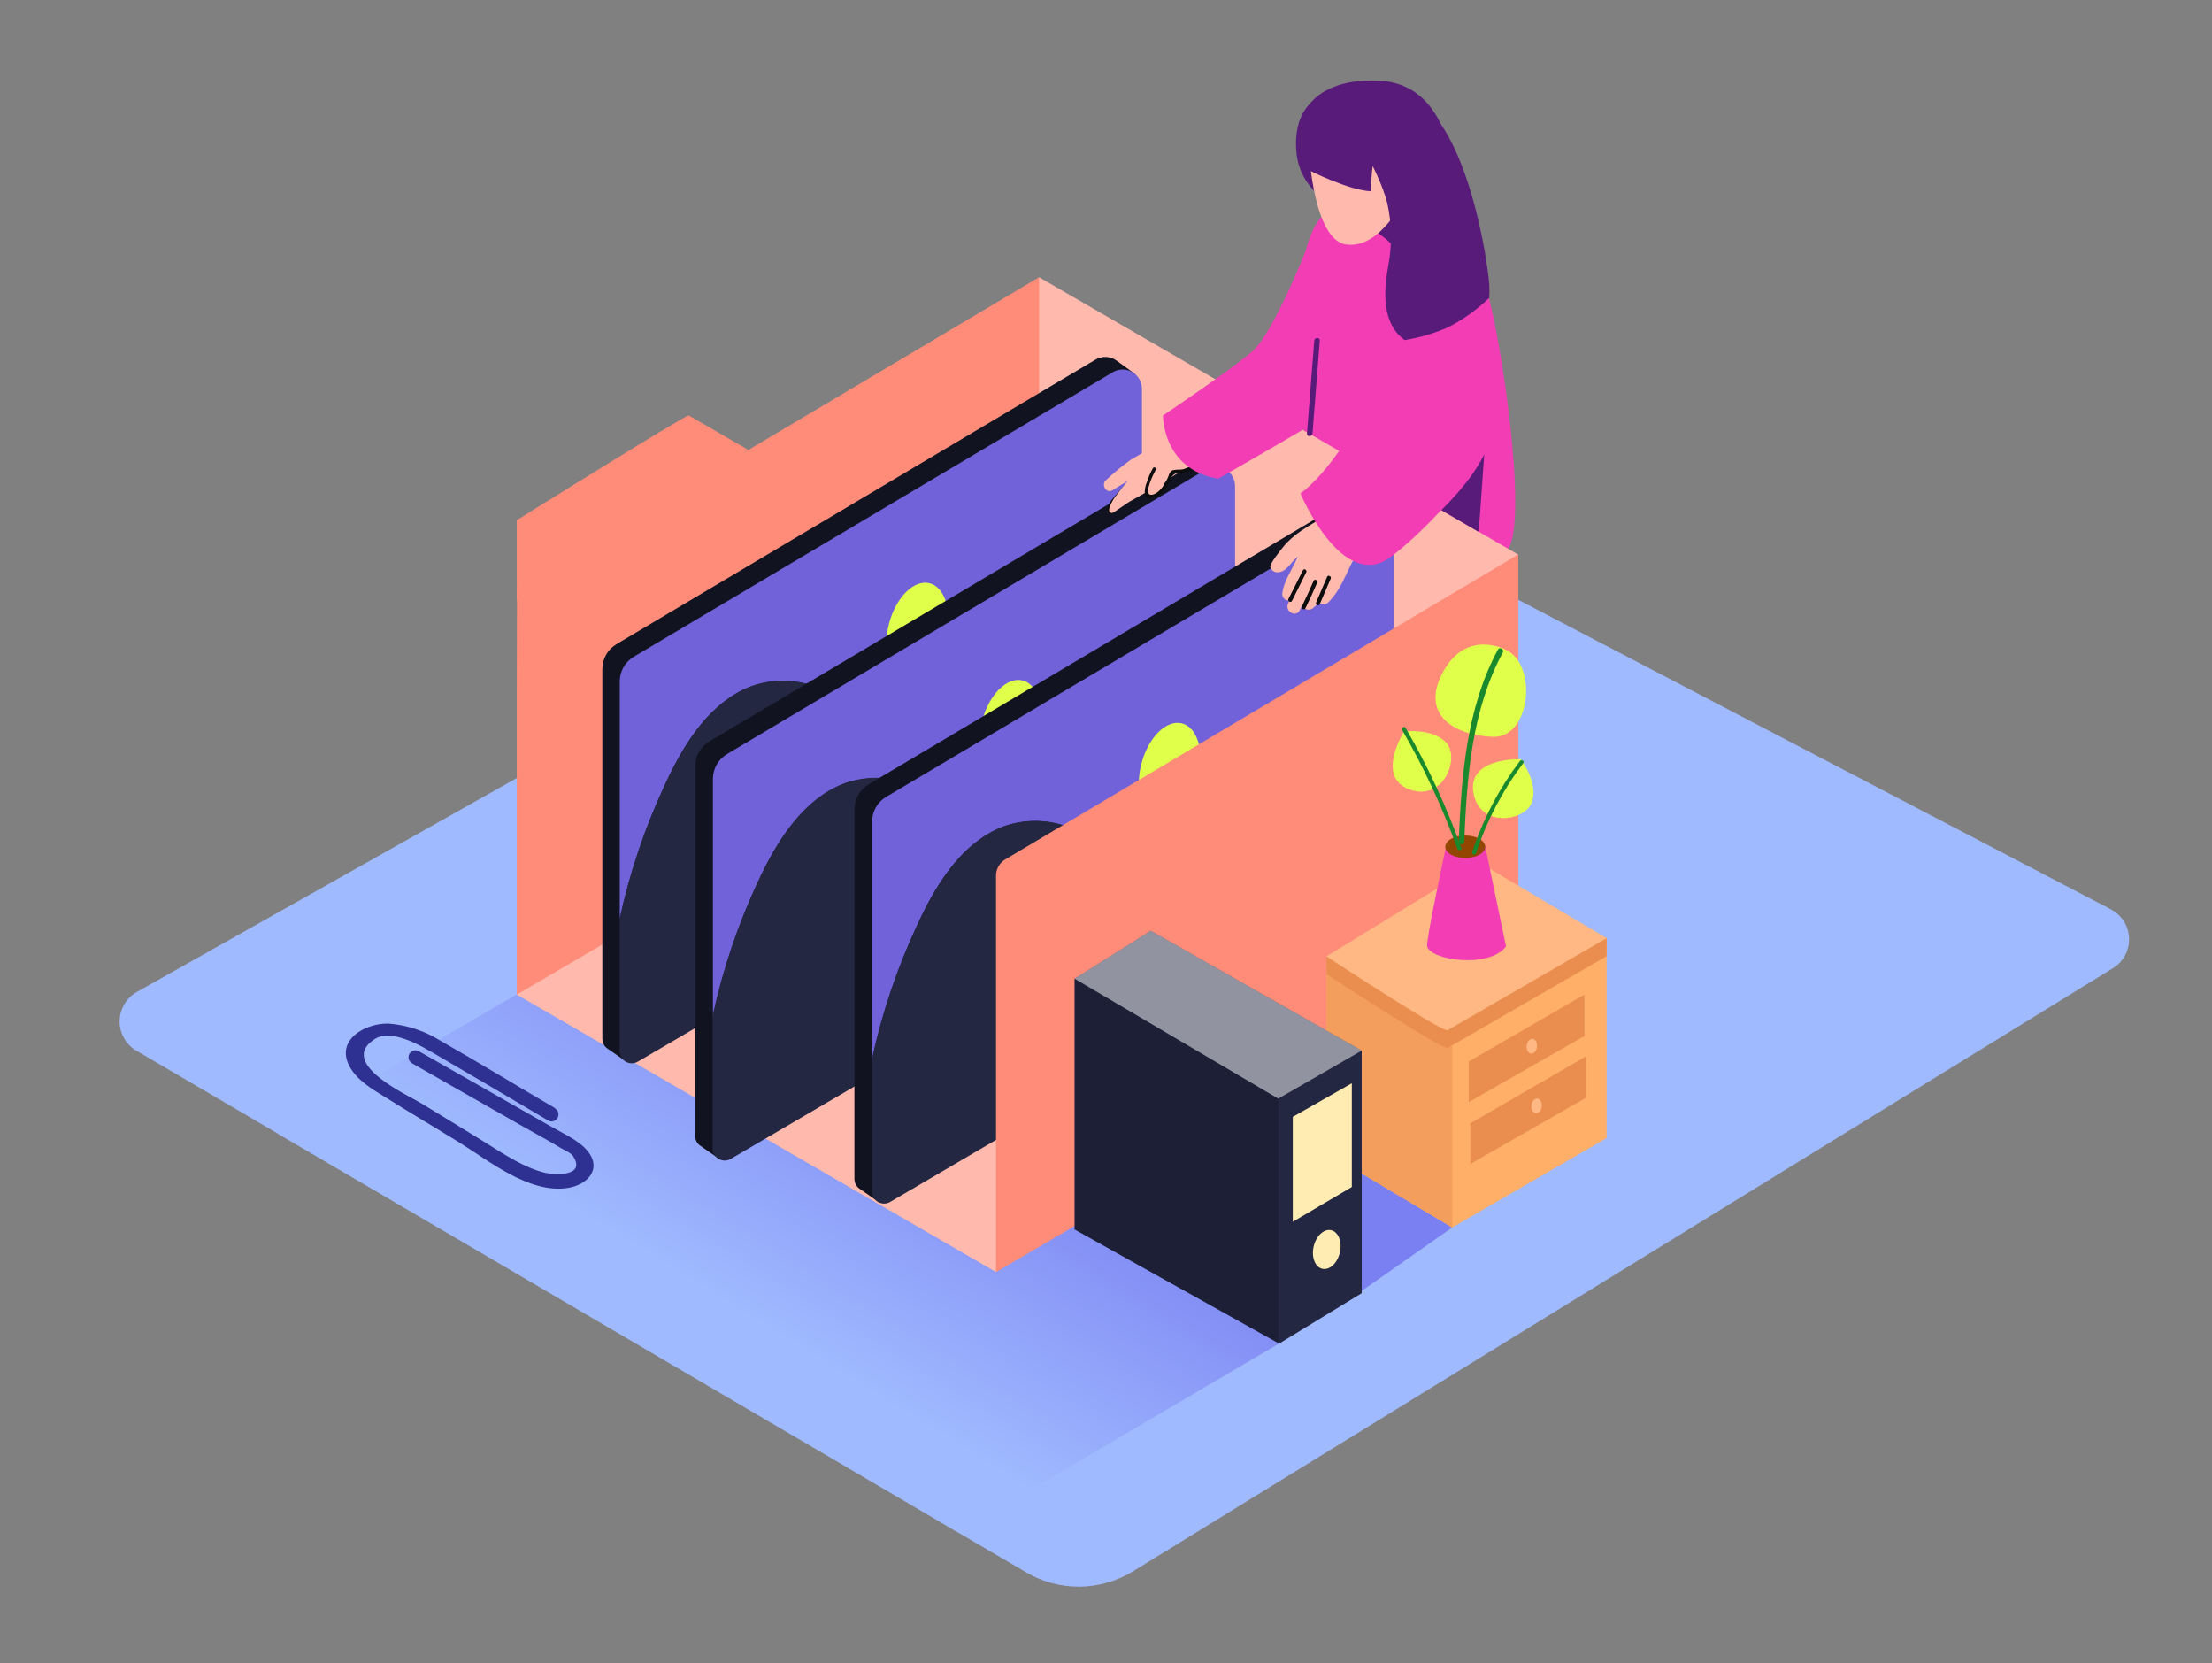 <svg width="141" height="106" viewBox="0 0 141 106" fill="none" xmlns="http://www.w3.org/2000/svg">
<rect x="0" y="0" width="141" height="106" fill="#808080" stroke="none"/>
<path d="M8.689 66.953L65.417 100.205C66.453 100.812 67.633 101.126 68.832 101.113C70.032 101.1 71.205 100.76 72.227 100.131L134.69 61.696C135.014 61.496 135.279 61.214 135.458 60.878C135.638 60.543 135.725 60.165 135.712 59.785C135.699 59.404 135.585 59.034 135.383 58.712C135.18 58.389 134.896 58.127 134.56 57.95L75.16 26.938C74.843 26.773 74.491 26.689 74.134 26.695C73.777 26.7 73.427 26.795 73.116 26.97L8.721 63.215C8.391 63.401 8.116 63.671 7.924 63.997C7.732 64.324 7.629 64.696 7.625 65.075C7.622 65.454 7.719 65.827 7.906 66.157C8.092 66.487 8.363 66.761 8.689 66.953Z" fill="#9FBAFF"/>
<path d="M41.496 58.388L17.706 72.239C17.706 72.239 54.334 93.647 61.064 97.651L81.59 85.584" fill="url(#paint0_linear)"/>
<path d="M83.208 25.221C83.208 25.221 81.597 14.427 85.108 13.243C88.618 12.059 93.606 14.84 94.671 18.14C95.736 21.44 97.526 33.98 95.989 35.121C94.452 36.263 83.652 34.461 82.894 31.454" fill="#F23DB4"/>
<path d="M63.478 81.055L32.941 63.381L66.235 17.667L96.772 35.34L63.478 81.055Z" fill="#FFB9AD"/>
<path d="M32.955 37.432L32.941 44.276V63.381L66.235 43.891V17.667L32.955 37.432Z" fill="#FF8C79"/>
<path d="M47.7 28.673L43.904 26.475C43.759 26.39 32.941 33.15 32.941 33.15V38.277" fill="#FF8C79"/>
<path d="M89.066 16.045C89.461 15.889 89.863 15.755 90.24 15.635C91.238 15.313 92.263 15.091 93.275 14.833C93.088 10.346 90.356 5.293 85.594 5.72C84.902 5.754 84.237 6.001 83.691 6.427C82.841 7.134 82.52 8.3 82.633 9.66C82.681 10.289 82.877 10.897 83.204 11.435C83.531 11.974 83.981 12.427 84.515 12.759C87.286 14.533 88.478 15.059 89.066 16.045Z" fill="#581B7A"/>
<path d="M83.377 8.862C83.377 8.862 83.574 15.222 85.777 15.575C87.981 15.928 89.535 12.596 89.535 12.596C89.535 12.596 90.73 9.681 89.535 8.862C88.34 8.042 85.111 6.696 83.377 8.862Z" fill="#FFB9AD"/>
<path d="M88.478 17.013C88.195 18.607 88.083 20.613 89.535 21.67C90.484 21.518 91.41 21.247 92.291 20.864C93.258 20.369 94.146 19.735 94.928 18.981C94.948 18.697 94.948 18.411 94.928 18.126C94.823 16.359 92.616 1.449 85.89 7.25L86.979 9.512C87.505 10.607 88.121 11.738 88.428 12.943C88.726 14.281 88.743 15.668 88.478 17.013Z" fill="#581B7A"/>
<path d="M83.377 6.837C83.356 6.773 84.336 4.964 87.935 5.141C92.041 5.346 92.493 10.162 92.493 10.162" fill="#581B7A"/>
<path d="M83.141 8.127C83.074 8.264 82.897 10.247 83.377 10.819C83.377 10.819 85.95 12.133 87.402 12.19C87.402 12.19 87.402 10.512 87.596 10.342C87.79 10.172 87.49 7.226 85.591 6.833" fill="#581B7A"/>
<path d="M35.384 70.617C32.955 69.204 30.544 67.72 28.091 66.331C27.095 65.702 25.961 65.324 24.788 65.229C23.293 65.183 21.365 66.257 22.282 67.96C22.736 68.805 23.66 69.373 24.446 69.85C26.039 70.85 27.664 71.808 29.265 72.797C31.186 73.981 33.66 76.02 36.085 75.719C37.495 75.546 38.451 74.433 37.365 73.246C36.801 72.631 35.923 72.246 35.204 71.833L26.702 66.992C26.601 66.933 26.481 66.916 26.368 66.946C26.255 66.976 26.158 67.05 26.099 67.151C26.04 67.252 26.024 67.373 26.054 67.486C26.083 67.599 26.157 67.696 26.258 67.755L33.399 71.822C34.164 72.257 34.95 72.674 35.701 73.133C35.937 73.278 36.382 73.447 36.53 73.677C37.354 74.956 35.437 74.892 34.742 74.737C33.403 74.408 32.187 73.589 31.031 72.868C29.645 72.006 28.253 71.161 26.86 70.313C26.004 69.79 21.478 67.759 23.885 66.215C24.978 65.508 26.913 66.685 27.915 67.275C30.265 68.643 32.605 70.019 34.936 71.402C35.037 71.461 35.157 71.477 35.27 71.447C35.384 71.417 35.48 71.344 35.539 71.243C35.598 71.141 35.614 71.021 35.585 70.907C35.555 70.794 35.481 70.697 35.38 70.638L35.384 70.617Z" fill="#2E3192"/>
<path d="M91.868 32.507C91.868 32.507 93.74 30.761 94.611 28.952L94.258 33.899L91.868 32.507Z" fill="#581B7A"/>
<path d="M72.361 23.843L71.205 23.009C71.01 22.857 70.775 22.768 70.529 22.753C70.283 22.738 70.038 22.798 69.827 22.924L39.297 41.054C39.023 41.216 38.797 41.446 38.639 41.722C38.481 41.999 38.398 42.311 38.398 42.63V48.431V66.197C38.398 66.308 38.422 66.419 38.47 66.519C38.517 66.62 38.587 66.709 38.673 66.78L38.775 66.851L39.963 67.677L40.495 66.646L40.086 66.526L71.667 48.053V23.984L72.361 23.843Z" fill="#232742"/>
<path opacity="0.5" d="M72.361 23.843L71.205 23.009C71.01 22.857 70.775 22.768 70.529 22.753C70.283 22.738 70.038 22.798 69.827 22.924L39.297 41.054C39.023 41.216 38.797 41.446 38.639 41.722C38.481 41.999 38.398 42.311 38.398 42.63V48.431V66.197C38.398 66.308 38.422 66.419 38.47 66.519C38.517 66.62 38.587 66.709 38.673 66.78L38.775 66.851L39.963 67.677L40.495 66.646L40.086 66.526L71.667 48.053V23.984L72.361 23.843Z" fill="black"/>
<path d="M47.344 43.972C49.727 42.803 52.896 43.41 54.422 45.665C55.075 46.629 55.441 47.866 56.435 48.47C56.844 48.688 57.3 48.805 57.763 48.812C58.226 48.819 58.685 48.715 59.1 48.509C61.659 47.357 62.53 44.46 63.499 42.075C64.588 39.393 66.055 36.114 68.685 34.655C70.019 34.034 71.391 33.495 72.791 33.044V24.779C72.791 24.562 72.734 24.348 72.624 24.16C72.515 23.972 72.358 23.816 72.17 23.708C71.981 23.601 71.767 23.545 71.55 23.547C71.333 23.549 71.12 23.608 70.933 23.719L40.404 41.849C40.13 42.011 39.904 42.241 39.746 42.517C39.588 42.794 39.505 43.106 39.505 43.425V49.226V58.547C40.141 55.613 41.103 52.759 42.374 50.039C43.442 47.7 44.951 45.145 47.344 43.972Z" fill="#7162D9"/>
<path d="M72.795 48.841V33.033C71.394 33.485 70.023 34.023 68.688 34.644C66.055 36.111 64.589 39.389 63.503 42.064C62.533 44.453 61.663 47.347 59.104 48.498C58.688 48.704 58.23 48.808 57.767 48.801C57.303 48.794 56.848 48.677 56.439 48.46C55.445 47.859 55.078 46.619 54.426 45.654C52.903 43.4 49.731 42.792 47.348 43.962C44.965 45.131 43.442 47.7 42.37 50.039C41.1 52.759 40.138 55.613 39.501 58.547V66.992C39.502 67.127 39.538 67.259 39.605 67.376C39.673 67.493 39.77 67.59 39.887 67.657C40.003 67.724 40.136 67.76 40.27 67.759C40.405 67.759 40.537 67.724 40.654 67.656L72.795 48.841Z" fill="#232742"/>
<path d="M60.282 40.675C60.715 38.998 60.257 37.428 59.26 37.17C58.263 36.911 57.104 38.062 56.671 39.739C56.238 41.417 56.696 42.987 57.693 43.245C58.69 43.504 59.849 42.353 60.282 40.675Z" fill="#E0FF4B"/>
<path d="M75.745 29.118L45.215 47.248C44.942 47.41 44.715 47.64 44.557 47.916C44.4 48.193 44.317 48.505 44.316 48.824V54.625V72.391C44.316 72.502 44.341 72.613 44.388 72.713C44.436 72.814 44.505 72.903 44.591 72.974L44.694 73.045L45.881 73.871L46.414 72.84L46.005 72.72L77.599 54.223V30.178C77.599 29.961 77.541 29.748 77.432 29.56C77.323 29.373 77.167 29.217 76.979 29.11C76.79 29.002 76.577 28.946 76.361 28.948C76.144 28.949 75.932 29.008 75.745 29.118Z" fill="#232742"/>
<path d="M77.123 29.203L78.297 30.037L76.873 30.32" fill="#006DA8"/>
<path opacity="0.5" d="M75.745 29.118L45.215 47.248C44.942 47.41 44.715 47.64 44.557 47.916C44.4 48.193 44.317 48.505 44.316 48.824V54.625V72.391C44.316 72.502 44.341 72.613 44.388 72.713C44.436 72.814 44.505 72.903 44.591 72.974L44.694 73.045L45.881 73.871L46.414 72.84L46.005 72.72L77.599 54.223V30.178C77.599 29.961 77.541 29.748 77.432 29.56C77.323 29.373 77.167 29.217 76.979 29.11C76.79 29.002 76.577 28.946 76.361 28.948C76.144 28.949 75.932 29.008 75.745 29.118Z" fill="black"/>
<path d="M53.28 50.173C55.663 49.004 58.832 49.612 60.359 51.866C61.011 52.831 61.377 54.067 62.371 54.671C62.781 54.889 63.236 55.006 63.699 55.013C64.162 55.02 64.621 54.916 65.036 54.71C67.595 53.558 68.466 50.661 69.436 48.276C70.525 45.594 71.991 42.315 74.621 40.856C75.955 40.226 77.326 39.68 78.727 39.22V30.977C78.727 30.759 78.67 30.546 78.561 30.357C78.451 30.169 78.294 30.014 78.106 29.906C77.917 29.798 77.703 29.742 77.486 29.744C77.269 29.746 77.056 29.806 76.87 29.917L46.343 48.053C46.07 48.215 45.843 48.446 45.686 48.722C45.528 48.998 45.445 49.311 45.444 49.629V55.431V64.752C46.073 61.816 47.029 58.959 48.292 56.237C49.378 53.898 50.887 51.343 53.28 50.173Z" fill="#7162D9"/>
<path d="M78.727 55.035V39.22C77.327 39.672 75.955 40.21 74.621 40.831C71.988 42.297 70.521 45.576 69.436 48.251C68.466 50.64 67.595 53.533 65.036 54.685C64.621 54.891 64.162 54.995 63.699 54.988C63.236 54.981 62.781 54.864 62.371 54.647C61.377 54.046 61.011 52.806 60.359 51.841C58.836 49.587 55.663 48.979 53.28 50.149C50.898 51.318 49.378 53.897 48.292 56.236C47.022 58.956 46.059 61.81 45.423 64.745V73.189C45.424 73.324 45.459 73.457 45.527 73.574C45.595 73.69 45.692 73.787 45.809 73.854C45.925 73.922 46.058 73.957 46.192 73.957C46.327 73.957 46.459 73.921 46.576 73.854L78.727 55.035Z" fill="#232742"/>
<path d="M66.216 46.872C66.649 45.194 66.192 43.625 65.195 43.367C64.198 43.108 63.038 44.259 62.606 45.936C62.173 47.614 62.63 49.183 63.627 49.442C64.624 49.7 65.784 48.55 66.216 46.872Z" fill="#E0FF4B"/>
<path d="M85.897 31.857L55.367 49.986C55.094 50.148 54.867 50.378 54.71 50.655C54.552 50.931 54.469 51.244 54.468 51.562V57.364V75.129C54.468 75.241 54.493 75.351 54.54 75.452C54.588 75.553 54.657 75.642 54.743 75.712L54.846 75.783L56.033 76.61L56.566 75.578L56.157 75.458L87.751 56.961V32.916C87.751 32.699 87.693 32.486 87.584 32.299C87.475 32.111 87.319 31.956 87.131 31.848C86.942 31.741 86.729 31.685 86.513 31.686C86.296 31.688 86.084 31.746 85.897 31.857Z" fill="#232742"/>
<path d="M87.272 31.938L88.446 32.775L87.025 33.054" fill="#006DA8"/>
<path opacity="0.5" d="M85.897 31.857L55.367 49.986C55.094 50.148 54.867 50.378 54.71 50.655C54.552 50.931 54.469 51.244 54.468 51.562V57.364V75.129C54.468 75.241 54.493 75.351 54.54 75.452C54.588 75.553 54.657 75.642 54.743 75.712L54.846 75.783L56.033 76.61L56.566 75.578L56.157 75.458L87.751 56.961V32.916C87.751 32.699 87.693 32.486 87.584 32.299C87.475 32.111 87.319 31.956 87.131 31.848C86.942 31.741 86.729 31.685 86.513 31.686C86.296 31.688 86.084 31.746 85.897 31.857Z" fill="black"/>
<path d="M63.429 52.904C65.812 51.735 68.981 52.343 70.507 54.597C71.159 55.562 71.526 56.798 72.52 57.403C72.929 57.62 73.384 57.737 73.848 57.744C74.311 57.751 74.769 57.647 75.185 57.441C77.744 56.289 78.615 53.392 79.584 51.007C80.673 48.325 82.139 45.046 84.769 43.587C86.104 42.966 87.475 42.428 88.876 41.976V33.711C88.876 33.494 88.818 33.28 88.709 33.092C88.6 32.904 88.443 32.748 88.254 32.641C88.066 32.533 87.852 32.477 87.635 32.479C87.418 32.481 87.205 32.541 87.018 32.651L56.488 50.781C56.215 50.943 55.988 51.173 55.831 51.45C55.673 51.726 55.59 52.039 55.589 52.357V58.159V67.487C56.226 64.552 57.188 61.698 58.459 58.978C59.527 56.632 61.035 54.078 63.429 52.904Z" fill="#7162D9"/>
<path d="M88.879 57.77V41.965C87.479 42.417 86.107 42.955 84.773 43.577C82.14 45.043 80.673 48.322 79.588 50.996C78.618 53.385 77.747 56.279 75.188 57.431C74.773 57.636 74.314 57.74 73.851 57.734C73.388 57.727 72.933 57.61 72.523 57.392C71.529 56.791 71.163 55.551 70.511 54.586C68.988 52.332 65.815 51.724 63.432 52.894C61.05 54.063 59.53 56.622 58.459 58.961C57.186 61.686 56.222 64.546 55.586 67.487V75.931C55.586 76.066 55.622 76.199 55.69 76.315C55.757 76.432 55.855 76.529 55.971 76.596C56.088 76.663 56.22 76.699 56.355 76.699C56.49 76.699 56.622 76.663 56.738 76.596L88.879 57.77Z" fill="#232742"/>
<path d="M76.366 49.605C76.799 47.928 76.342 46.358 75.345 46.1C74.348 45.841 73.189 46.992 72.756 48.669C72.323 50.347 72.78 51.916 73.777 52.175C74.774 52.433 75.933 51.283 76.366 49.605Z" fill="#E0FF4B"/>
<path d="M92.57 78.221L85.185 83.394L77.649 77.348L83.469 72.44L92.57 78.221Z" fill="url(#paint1_linear)"/>
<path d="M64.077 54.767C63.898 54.873 63.75 55.025 63.647 55.206C63.543 55.388 63.489 55.593 63.489 55.802V61.961V81.065L96.782 61.572V35.333L64.077 54.767Z" fill="#FF8C79"/>
<path d="M102.412 59.784V72.525L92.57 78.221L84.551 73.444V61.607" fill="#FFAF68"/>
<path d="M92.57 78.221V65.653L84.551 62.091V73.444L92.57 78.221Z" fill="#F49E5D"/>
<path d="M84.551 60.943V62.091L85.312 62.325L85.82 61.547" fill="#EA8E50"/>
<path d="M94.308 56.116L102.415 60.929L92.278 66.78C91.978 66.953 84.551 62.074 84.551 62.074L94.308 56.116Z" fill="#EA8E50"/>
<path d="M102.412 60.932V59.784L100.956 59.06L101.132 61.095" fill="#EA8E50"/>
<path d="M94.308 54.972L102.415 59.784L92.278 65.649C91.978 65.823 84.551 60.943 84.551 60.943L94.308 54.972Z" fill="#FFB883"/>
<path d="M100.998 63.377V66.017L93.624 70.232V67.646L100.998 63.377Z" fill="#EA8E50"/>
<path d="M101.097 67.317V69.956L93.723 74.172V71.585L101.097 67.317Z" fill="#EA8E50"/>
<path d="M97.974 66.704C97.999 66.445 97.871 66.222 97.689 66.204C97.507 66.187 97.339 66.382 97.315 66.641C97.29 66.899 97.418 67.122 97.6 67.14C97.782 67.157 97.95 66.962 97.974 66.704Z" fill="#FFB883"/>
<path d="M98.275 70.507C98.3 70.249 98.172 70.025 97.99 70.008C97.808 69.99 97.64 70.186 97.615 70.444C97.591 70.702 97.719 70.926 97.901 70.943C98.083 70.961 98.25 70.766 98.275 70.507Z" fill="#FFB883"/>
<path d="M86.8 66.95L73.355 59.314L68.498 62.37L74.575 68.515L82.372 72.059" fill="#232742"/>
<path opacity="0.5" d="M86.8 66.95L73.355 59.314L68.498 62.37L74.575 68.515L82.372 72.059" fill="white"/>
<path d="M81.477 70.013L68.498 62.37V64.307V65.268V78.348L81.477 85.588V85.524L81.59 85.588L86.8 82.408V69.684V66.95L81.477 70.013Z" fill="#232742"/>
<path d="M82.407 71.172V77.857L86.169 75.642V69.031L82.407 71.172Z" fill="#FFECB3"/>
<path opacity="0.2" d="M81.477 70.013V85.588L68.498 78.348V62.37L81.477 70.013Z" fill="black"/>
<path d="M85.406 79.821C85.564 79.142 85.318 78.505 84.857 78.397C84.397 78.289 83.895 78.752 83.737 79.43C83.579 80.109 83.825 80.746 84.286 80.854C84.746 80.962 85.248 80.499 85.406 79.821Z" fill="#FFECB3"/>
<path d="M92.193 53.883C92.193 53.883 90.871 59.964 90.973 60.314C91.231 61.208 94.911 61.727 95.996 60.314L94.66 53.883H92.193Z" fill="#F23DB4"/>
<path d="M93.398 54.678C94.101 54.678 94.671 54.357 94.671 53.961C94.671 53.565 94.101 53.244 93.398 53.244C92.696 53.244 92.126 53.565 92.126 53.961C92.126 54.357 92.696 54.678 93.398 54.678Z" fill="#934600"/>
<path d="M95.958 41.393C95.958 41.393 93.49 40.072 91.992 42.806C90.494 45.541 92.697 46.856 95.147 46.955C97.597 47.053 98.03 42.315 95.958 41.393Z" fill="#E0FF4B"/>
<path d="M95.485 41.393C93.465 45.142 93.155 49.467 92.982 53.643C92.982 53.862 93.314 53.862 93.335 53.643C93.504 49.53 93.8 45.258 95.802 41.566C95.88 41.372 95.587 41.199 95.485 41.393Z" fill="#1A892D"/>
<path d="M96.938 48.382C96.938 48.382 93.525 48.244 93.92 50.523C94.315 52.802 97.223 52.343 97.653 51.113C98.083 49.884 96.938 48.382 96.938 48.382Z" fill="#E0FF4B"/>
<path d="M96.881 48.498C95.556 50.25 94.529 52.209 93.843 54.297C93.833 54.329 93.836 54.364 93.852 54.394C93.868 54.424 93.895 54.446 93.927 54.456C93.959 54.465 93.994 54.462 94.024 54.446C94.054 54.43 94.076 54.403 94.086 54.371C94.766 52.305 95.783 50.366 97.096 48.633C97.195 48.506 96.98 48.368 96.881 48.498Z" fill="#1A892D"/>
<path d="M89.5 46.615C89.5 46.615 87.667 49.502 89.831 50.304C91.995 51.106 93.06 48.354 92.218 47.364C91.375 46.375 89.5 46.615 89.5 46.615Z" fill="#E0FF4B"/>
<path d="M93.152 54.035C92.2 51.384 91.011 48.825 89.598 46.389C89.582 46.36 89.554 46.338 89.521 46.329C89.488 46.32 89.453 46.325 89.424 46.342C89.394 46.358 89.373 46.386 89.364 46.419C89.355 46.452 89.359 46.487 89.376 46.516C90.777 48.932 91.957 51.47 92.901 54.099C92.958 54.251 93.204 54.191 93.152 54.035Z" fill="#1A892D"/>
<path d="M87.015 32.86C86.959 32.83 86.898 32.813 86.835 32.81C86.772 32.807 86.709 32.818 86.651 32.842C86.593 32.867 86.541 32.904 86.499 32.951C86.457 32.998 86.426 33.054 86.408 33.114C86.37 33.245 86.324 33.376 86.278 33.507C86.175 33.555 86.096 33.641 86.056 33.747C86.003 33.881 85.95 34.012 85.894 34.143L85.858 34.083C86.02 33.705 85.531 33.291 85.21 33.567C85.169 33.551 85.126 33.54 85.083 33.535C85.287 33.401 85.489 33.263 85.689 33.121C86.133 32.803 85.707 32.062 85.259 32.383C84.089 33.217 82.651 33.747 81.734 34.931C81.6 35.104 80.892 35.955 80.98 36.171C81.01 36.245 81.058 36.31 81.119 36.362C81.181 36.413 81.254 36.448 81.332 36.464C81.949 36.549 82.245 35.867 82.718 35.471C82.407 36.273 81.84 36.952 81.734 37.846C81.733 37.905 81.744 37.965 81.768 38.02C81.791 38.075 81.827 38.124 81.871 38.164C81.916 38.203 81.969 38.233 82.026 38.25C82.084 38.267 82.144 38.271 82.203 38.263L82.111 38.457C81.872 38.952 82.608 39.383 82.848 38.888L82.996 38.577C83.024 38.642 83.066 38.7 83.12 38.745C83.174 38.791 83.237 38.823 83.306 38.84C83.374 38.856 83.446 38.856 83.515 38.84C83.583 38.824 83.647 38.792 83.701 38.747C83.831 38.636 83.955 38.518 84.071 38.393C84.109 38.433 84.155 38.464 84.206 38.486C84.256 38.508 84.311 38.519 84.366 38.519C84.421 38.519 84.475 38.508 84.525 38.486C84.576 38.464 84.622 38.433 84.66 38.393C85.457 37.619 85.788 36.559 86.306 35.609C86.842 34.939 87.294 34.205 87.653 33.425C87.875 32.955 87.293 32.56 87.015 32.86Z" fill="#FFB9AD"/>
<path d="M83.052 36.344L82.132 38.16C82.058 38.309 82.281 38.436 82.355 38.291L83.257 36.482C83.345 36.326 83.123 36.196 83.052 36.344Z" fill="#0D0D0D"/>
<path d="M83.736 37.008C83.501 37.557 83.252 38.1 82.989 38.637C82.918 38.785 83.137 38.916 83.211 38.768C83.472 38.231 83.721 37.688 83.958 37.139C84.018 36.99 83.8 36.86 83.736 37.008Z" fill="#0D0D0D"/>
<path d="M84.6 36.747L83.895 38.386C83.832 38.535 84.05 38.665 84.117 38.517L84.822 36.877C84.892 36.747 84.674 36.609 84.6 36.747Z" fill="#0D0D0D"/>
<path d="M88.777 22.822C88.777 22.822 85.731 29.373 82.894 31.447C82.894 31.447 85.319 37.22 88.22 35.761C89.278 35.238 94.262 30.701 95.482 27.129" fill="#F23DB4"/>
<path d="M72.34 30.291C71.919 30.664 71.526 31.068 71.166 31.5C70.905 31.814 70.528 32.167 70.599 32.606C70.62 32.736 70.821 32.683 70.8 32.549C70.733 32.143 71.335 31.609 71.589 31.326C71.872 31.014 72.172 30.718 72.488 30.44C72.587 30.351 72.439 30.203 72.34 30.291Z" fill="#0D0D0D"/>
<path d="M78.255 26.97C78.25 26.873 78.212 26.781 78.148 26.708C78.084 26.635 77.998 26.585 77.903 26.567L78.093 26.447C78.179 26.389 78.24 26.301 78.265 26.201C78.289 26.1 78.276 25.994 78.227 25.903C76.225 27.094 74.11 28.097 72.104 29.281C71.535 29.689 70.993 30.134 70.482 30.613C70.179 30.899 70.521 31.475 70.909 31.242C71.236 31.046 71.56 30.847 71.882 30.645C71.61 30.977 71.346 31.312 71.089 31.655C70.877 31.938 70.419 32.743 70.927 32.683C71.12 32.584 71.684 32.164 71.984 31.977L72.09 31.91L72.002 31.97C72.076 31.931 72.354 31.758 72.354 31.768C72.587 31.641 72.816 31.507 73.059 31.372C73.062 31.39 73.071 31.406 73.084 31.419C73.096 31.431 73.112 31.44 73.13 31.443H73.19C73.185 31.458 73.184 31.474 73.187 31.49C73.19 31.506 73.197 31.52 73.206 31.533C73.216 31.546 73.228 31.556 73.243 31.563C73.257 31.57 73.272 31.574 73.288 31.574C73.41 31.563 73.529 31.532 73.641 31.482C73.777 31.428 73.898 31.342 73.993 31.231C74.001 31.223 74.007 31.213 74.011 31.203C74.07 31.134 74.119 31.058 74.159 30.977C74.166 30.962 74.17 30.947 74.17 30.931C74.17 30.915 74.166 30.899 74.159 30.885L74.222 30.797C74.311 30.708 74.388 30.616 74.473 30.524L75.548 29.86L75.692 29.8L76.507 29.528C76.529 29.517 76.547 29.499 76.558 29.476C76.568 29.453 76.57 29.427 76.564 29.403C76.557 29.379 76.542 29.358 76.521 29.344C76.5 29.33 76.475 29.324 76.45 29.327L76.383 29.348L76.602 29.21L76.954 28.942C77.551 28.531 78.105 28.061 78.608 27.539C78.851 27.26 78.558 26.956 78.255 26.97Z" fill="#FFB9AD"/>
<path d="M76.813 29.274C76.383 29.605 75.879 29.826 75.343 29.917C75.167 29.945 74.832 29.899 74.674 30.009C74.587 30.087 74.525 30.189 74.497 30.302C74.404 30.541 74.286 30.77 74.145 30.984C73.997 31.196 73.627 31.591 73.323 31.524C72.9 31.429 73.556 30.136 73.676 29.931C73.685 29.907 73.685 29.882 73.677 29.858C73.669 29.834 73.652 29.814 73.631 29.802C73.609 29.789 73.584 29.784 73.559 29.788C73.535 29.793 73.512 29.806 73.496 29.825C73.336 30.107 73.206 30.405 73.109 30.715C73.001 30.963 72.954 31.233 72.971 31.503C73.077 31.941 73.725 31.662 73.948 31.503C74.154 31.341 74.324 31.136 74.445 30.902C74.519 30.765 74.568 30.616 74.642 30.479C74.674 30.396 74.726 30.323 74.793 30.267C74.917 30.154 74.98 30.171 75.146 30.157C75.794 30.094 76.411 29.849 76.926 29.45C77.025 29.373 76.919 29.192 76.813 29.274Z" fill="#0D0D0D"/>
<path d="M83.243 15.946C83.243 15.946 81.184 21.2 79.824 22.391C78.463 23.581 74.131 26.475 74.131 26.475C74.131 26.475 74.092 29.924 77.656 30.503C77.656 30.503 84.945 26.369 86.556 25.203" fill="#F23DB4"/>
<path d="M83.775 21.705L83.31 27.624C83.292 27.85 83.645 27.85 83.662 27.624L84.128 21.705C84.145 21.479 83.793 21.479 83.775 21.705Z" fill="#581B7A"/>
<defs>
<linearGradient id="paint0_linear" x1="58.677" y1="64.264" x2="46.842" y2="83.376" gradientUnits="userSpaceOnUse">
<stop stop-color="#7A7FF1"/>
<stop offset="1" stop-color="#9FBAFF"/>
</linearGradient>
<linearGradient id="paint1_linear" x1="3793.21" y1="2349.64" x2="3686.5" y2="2584.88" gradientUnits="userSpaceOnUse">
<stop stop-color="#7A7FF1"/>
<stop offset="1" stop-color="#9FBAFF"/>
</linearGradient>
</defs>
</svg>

